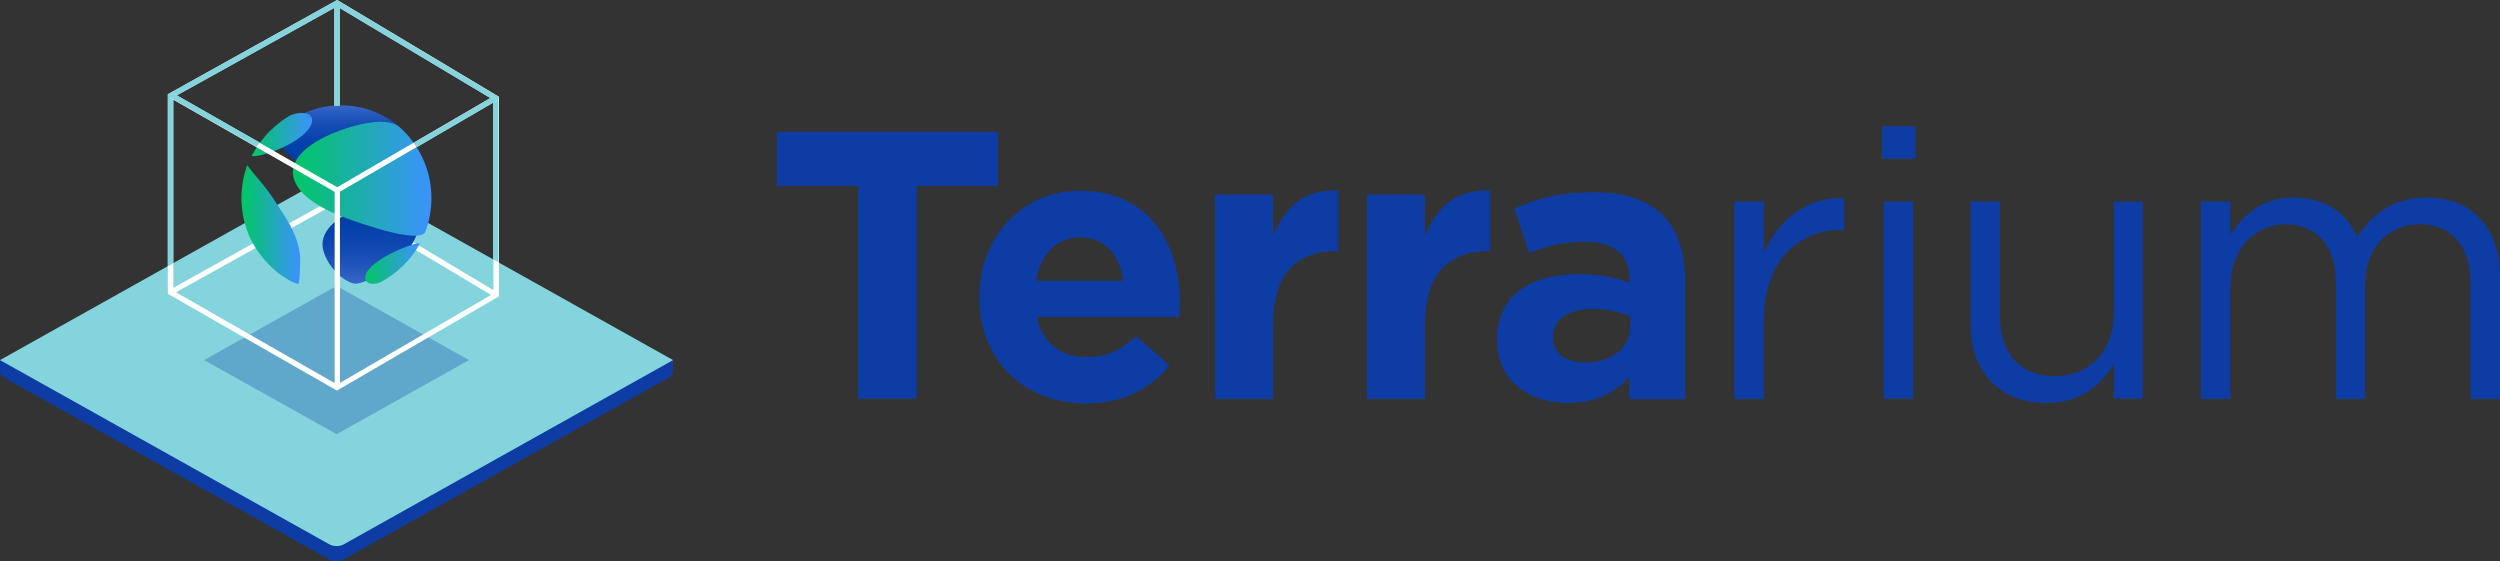 <svg xmlns="http://www.w3.org/2000/svg" xml:space="preserve" viewBox="0 0 992.1 222.7"><rect x="0" y="0" width="992.1" height="222.7" fill="#333333" stroke="none"/><path fill="#0E3CA5" d="M340.5 73.8h-32.2V52.3H396v21.5h-32.2v84.4h-23.3V73.8zm48.1 44.4v-.3c0-23.2 16.5-42.2 40.1-42.2 27.1 0 39.5 21 39.5 44 0 1.8-.1 3.9-.3 6.1h-56.5c2.3 10.4 9.5 15.9 19.8 15.9 7.7 0 13.3-2.4 19.7-8.3l13.2 11.6c-7.6 9.4-18.5 15.1-33.1 15.1-24.4 0-42.4-17.1-42.4-41.9zm57.2-6.8c-1.4-10.3-7.4-17.2-17.1-17.2s-15.7 6.8-17.6 17.2h34.7zm36.4-34.2h23v16.3c4.7-11.2 12.3-18.5 25.9-17.9v24.1h-1.2c-15.3 0-24.7 9.2-24.7 28.6v30h-23V77.2zm60.3 0h23v16.3c4.7-11.2 12.3-18.5 25.9-17.9v24.1h-1.2c-15.3 0-24.7 9.2-24.7 28.6v30h-23V77.2zm51.6 57.8v-.3c0-17.7 13.5-25.9 32.7-25.9 8.2 0 14.1 1.4 19.8 3.3v-1.4c0-9.5-5.9-14.8-17.4-14.8-8.8 0-15 1.7-22.4 4.4L601 82.8c8.9-3.9 17.7-6.5 31.5-6.5 12.6 0 21.6 3.3 27.4 9.1 6 6.1 8.8 15 8.8 25.9v47.1h-22.2v-8.8c-5.6 6.2-13.3 10.3-24.5 10.3-15.4-.1-27.9-8.9-27.9-24.9zm52.8-5.3v-4.1c-3.9-1.8-9.1-3-14.7-3-9.8 0-15.9 3.9-15.9 11.2v.3c0 6.2 5.2 9.8 12.6 9.8 10.7 0 18-5.9 18-14.2zM688.2 80h11.7v20.4c5.8-13 17.1-22.4 31.9-21.8v12.6h-.9c-17.1 0-31 12.3-31 35.9v31.2h-11.7V80zm58.6-29.9h13.3V63h-13.3V50.1zm.7 29.9h11.7v78.2h-11.7V80zm34.5 48.6V80h11.7v45.7c0 14.5 7.9 23.6 21.6 23.6s23.5-9.8 23.5-24.5V80h11.5v78.2h-11.5v-13.6c-5.3 8.5-13.3 15.3-26.8 15.3-18.9 0-30-12.7-30-31.3zM873.4 80h11.7v13.2c5.2-7.7 12.1-14.8 25.3-14.8s20.9 6.8 25.1 15.6c5.6-8.6 13.9-15.6 27.5-15.6 18 0 29.1 12.1 29.1 31.5v48.4h-11.7v-45.7c0-15.1-7.6-23.6-20.3-23.6-11.8 0-21.6 8.8-21.6 24.2v45.1H927v-46c0-14.7-7.7-23.3-20.1-23.3s-21.8 10.3-21.8 24.7v44.6h-11.7V80zM130.5 221.9l-129-72.1c-1-.5-1.6-1.6-1.6-2.7v-4.2l133.6-68.7 133.6 68.7v4.2c0 1.1-.6 2.1-1.6 2.7l-129 72.1c-1.8 1.1-4.1 1.1-6 0z"/><path fill="#83D4DD" d="M130.5 215.9 0 142.9l130.4-73c2-1.1 4.4-1.1 6.3 0l130.4 73-130.5 73c-1.9 1.1-4.2 1.1-6.1 0z"/><path fill="#0E3CA5" d="M133.6 172.3 81 142.9l52.5-29.4h.1l52.5 29.4-52.5 29.4z" opacity=".3"/><path fill="#FFF" d="m133.7 155-67.1-38.4V37.4L133.8 0 198 38.4v79.2L133.7 155zm-64.9-39.6 65 37.2 62-36.1V39.6L133.7 2.5 68.8 38.6v76.8z"/><path fill="#FFF" d="m196.3 117.9-62.6-37.4-65.5 36.4-1-1.8L133.8 78l63.6 38.1zM132.7 1.2h2.1v74.5h-2.1z"/><linearGradient id="a" x1="147.41" x2="147.41" y1="111.413" y2="146.75" gradientTransform="matrix(1 0 0 -1 0 224)" gradientUnits="userSpaceOnUse"><stop offset="0" stop-color="#3867c8"/><stop offset=".02" stop-color="#3565c6"/><stop offset=".23" stop-color="#1e53b9"/><stop offset=".45" stop-color="#0d46af"/><stop offset=".7" stop-color="#033fa9"/><stop offset="1" stop-color="#003da8"/></linearGradient><path fill="url(#a)" d="M128.3 99.4c2.1 7.6 9.5 13.4 13.2 13.2.1 0 14.2-2.6 21.9-15.5 6-10 3.9-19.7-4.2-19.9-2.9.3-34.8 7.6-30.9 22.2"/><linearGradient id="b" x1="137.546" x2="137.546" y1="182.17" y2="149.125" gradientTransform="matrix(1 0 0 -1 0 224)" gradientUnits="userSpaceOnUse"><stop offset="0" stop-color="#3867c8"/><stop offset=".08" stop-color="#295cbf"/><stop offset=".21" stop-color="#174eb5"/><stop offset=".38" stop-color="#0944ad"/><stop offset=".58" stop-color="#023ea9"/><stop offset="1" stop-color="#003da8"/></linearGradient><path fill="url(#b)" d="M158.4 50.3c-6.2-5.3-14.3-8.5-23.1-8.5-5.2 0-10.1 1.1-14.5 3.1-.8.3-1.6.7-2.3 1.1-.5.3-1 .5-1.5.8h.1c-1.5 1-2.7 2.2-3.8 3.6-10.2 13.5 24.1 23.4 42.5 23.4 8.5 6.1 10.9-17 2.6-23.5z"/><linearGradient id="c" x1="99.82" x2="123.847" y1="170.58" y2="170.58" gradientTransform="matrix(1 0 0 -1 0 224)" gradientUnits="userSpaceOnUse"><stop offset="0" stop-color="#00c763"/><stop offset="1" stop-color="#3c92fd"/></linearGradient><path fill="url(#c)" d="M122.9 50.6c-4.7 7.1-20.4 12.1-23 11.3l.3-.6c.9-1.7 1.9-3.4 3.1-4.9s2.4-3 3.8-4.4c1.4-1.4 2.8-2.6 4.4-3.8 1-.7 2-1.4 3-2 2.2-1.3 4.5-1.4 5.2-1.4 6.9.2 3.2 5.8 3.2 5.8"/><linearGradient id="d" x1="95.95" x2="119.128" y1="134.947" y2="134.947" gradientTransform="matrix(1 0 0 -1 0 224)" gradientUnits="userSpaceOnUse"><stop offset="0" stop-color="#00c763"/><stop offset="1" stop-color="#3c92fd"/></linearGradient><path fill="url(#d)" d="M119 100.8c.3 2.2 0 11-.5 11.8-.4 0-1.2.1-3.6-1.3-1.2-.7-2.4-1.5-3.6-2.3-1.6-1.1-3-2.4-4.4-3.8-1.4-1.4-2.6-2.8-3.8-4.4s-2.2-3.2-3.1-4.9c-.9-1.7-1.7-3.5-2.3-5.4-.6-1.9-1.1-3.8-1.4-5.8-.3-2-.5-4-.5-6.1s.2-4.1.5-6.1.8-3.9 1.4-5.8c.1-.4.3-.8.4-1.1 2.7 3.6 5.8 6.9 8.5 10.5 2.5 3.5 6 9.1 6.8 10.3 4.6 7.5 5.3 12.1 5.6 14.4"/><linearGradient id="e" x1="116.255" x2="171.23" y1="153.095" y2="153.095" gradientTransform="matrix(1 0 0 -1 0 224)" gradientUnits="userSpaceOnUse"><stop offset="0" stop-color="#00c763"/><stop offset="1" stop-color="#3c92fd"/></linearGradient><path fill="url(#e)" d="M171.2 78.6c0 4.9-.9 9.6-2.6 13.8-4.4 4.8-34.3-7-34.6-7.1-4.1-1.8-16.5-7.2-17.7-15.8-1.6-12.3 23.4-20.9 34.4-21.2 1.3 0 5.3.1 7.7 2 7.8 6.8 12.8 17 12.8 28.3"/><linearGradient id="f" x1="144.928" x2="166.445" y1="119.425" y2="119.425" gradientTransform="matrix(1 0 0 -1 0 224)" gradientUnits="userSpaceOnUse"><stop offset="0" stop-color="#00c763"/><stop offset="1" stop-color="#3c92fd"/></linearGradient><path fill="url(#f)" d="M151 112c-3.3 1.5-6.9.4-5.9-2.8 1.8-6.1 17.4-12.3 20.9-12.7.4 0 .6.2.4.6-3.6 6.3-9 11.5-15.4 14.9"/><path fill="#83D4DD" d="M133.8 0 66.6 37.4v68.3l2.1-1.2V38.6l1.1-.6 5.1-2.8 1.9-1 55.8-31v38.9c.7 0 1.5-.1 2.1-.1V3.1l60 35.9 1 .6v63.3l2.1 1.2V38.4L133.8 0z"/><path fill="#FFF" d="M132.8 75.5h2.1v77.6h-2.1z"/><path fill="#FFF" d="M133.8 76.7 67.6 38.9l1.1-1.9 65.1 37.3L196 38.1l1.1 1.8z"/><path fill="#83D4DD" d="m197.1 39.9-1.1-1.8-31.9 18.6c.4.5.8 1.1 1.2 1.8l31.8-18.6zM68.7 37l-1.1 1.8 34.2 19.5 1.2-1.8L68.7 37z"/></svg>